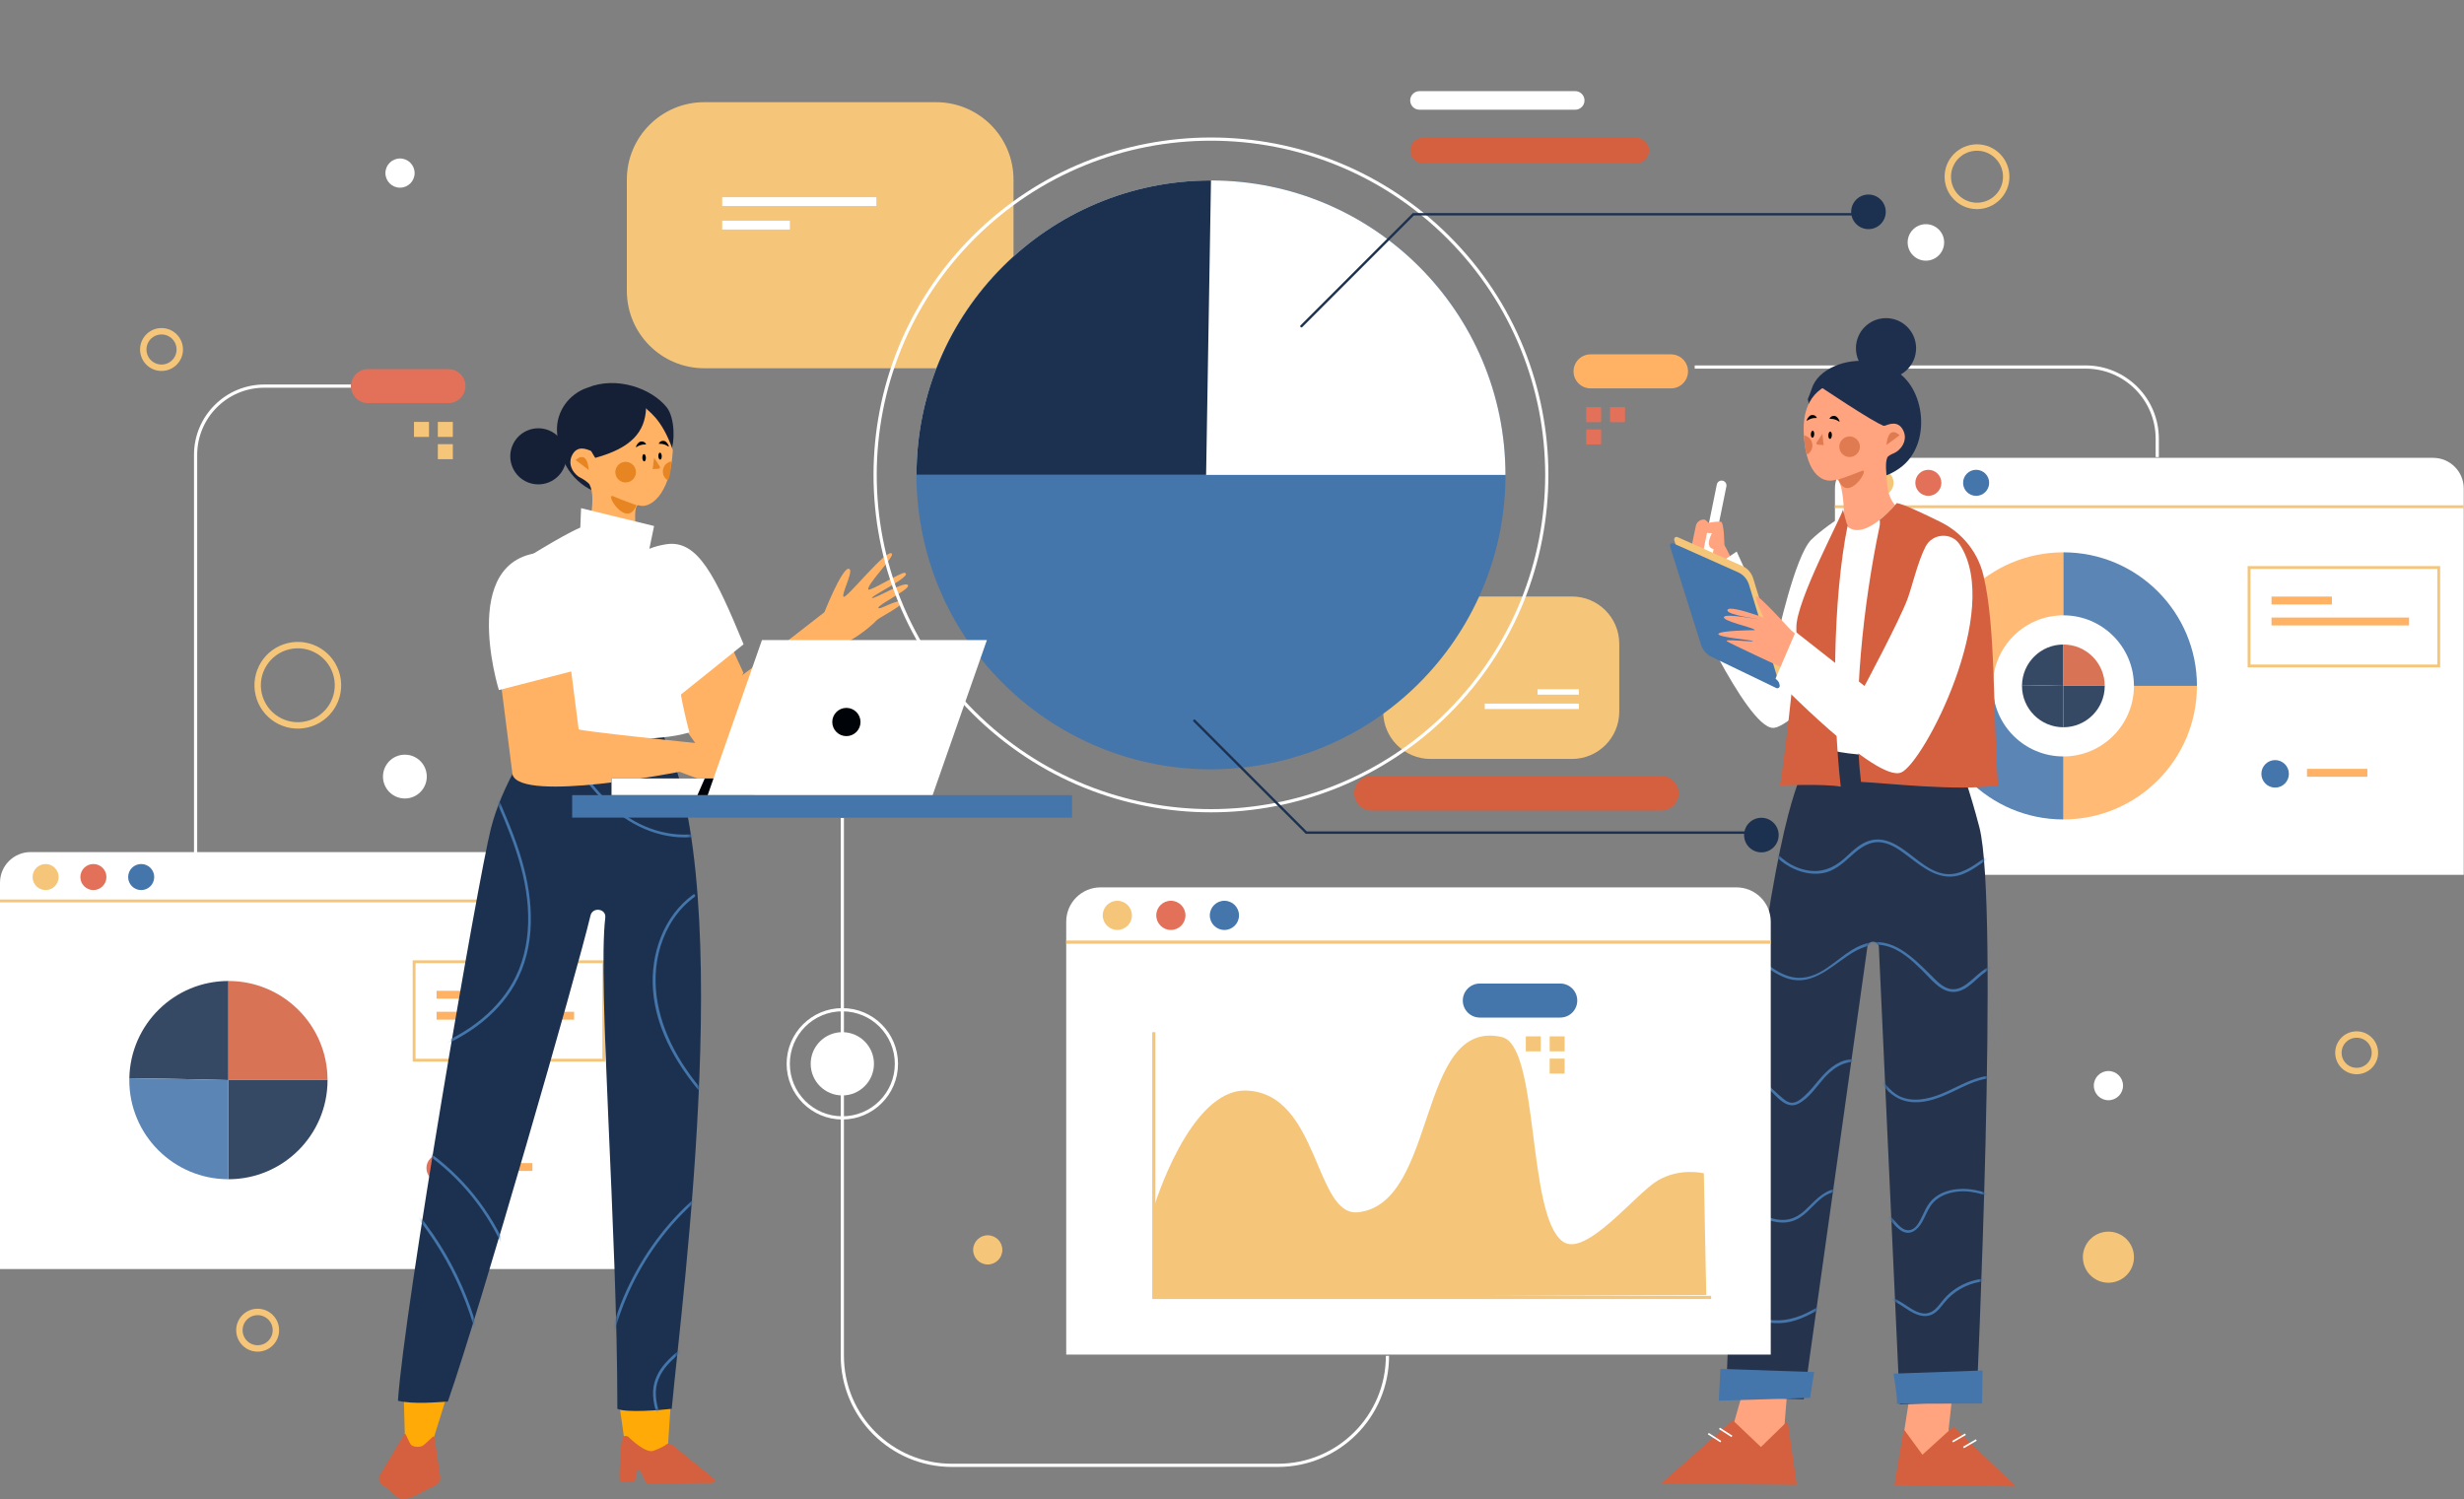 <svg width="769" height="468" viewBox="0 0 769 468" fill="none" xmlns="http://www.w3.org/2000/svg">
<rect x="0" y="0" width="769" height="468" fill="#808080" stroke="none"/>
<path d="M292.136 114.935H219.807C206.457 114.935 195.634 104.113 195.634 90.763V56.063C195.634 42.713 206.457 31.891 219.807 31.891H292.136C305.486 31.891 316.309 42.713 316.309 56.063V90.763C316.309 104.114 305.486 114.935 292.136 114.935Z" fill="#F5C679"/>
<path d="M246.516 68.887H225.401V71.641H246.516V68.887Z" fill="white"/>
<path d="M273.504 61.545H225.401V64.299H273.504V61.545Z" fill="white"/>
<path d="M490.604 236.876H446.446C438.295 236.876 431.688 230.268 431.688 222.118V200.933C431.688 192.782 438.295 186.175 446.446 186.175H490.604C498.755 186.175 505.362 192.782 505.362 200.933V222.118C505.361 230.268 498.755 236.876 490.604 236.876Z" fill="#F5C679"/>
<path d="M479.859 216.81H492.751V215.129H479.859V216.81Z" fill="white"/>
<path d="M463.385 221.293H492.753V219.612H463.385V221.293Z" fill="white"/>
<path d="M521.506 121.22H496.405C493.472 121.22 491.095 118.842 491.095 115.91C491.095 112.977 493.472 110.601 496.405 110.601H521.506C524.439 110.601 526.816 112.978 526.816 115.91C526.816 118.842 524.439 121.22 521.506 121.22Z" fill="#FFB264"/>
<path d="M502.479 131.766H507.159V127.086H502.479V131.766Z" fill="#E37059"/>
<path d="M495.031 131.766H499.711V127.086H495.031V131.766Z" fill="#E37059"/>
<path d="M495.031 138.713H499.711V134.033H495.031V138.713Z" fill="#E37059"/>
<path d="M673.266 142.655V136.929C673.266 124.571 663.247 114.553 650.89 114.553H528.908" stroke="white" stroke-miterlimit="10"/>
<path d="M768.916 273.047H572.679V152.457C572.679 147.179 576.958 142.9 582.235 142.9H759.359C764.638 142.9 768.916 147.178 768.916 152.457V273.047Z" fill="white"/>
<path d="M572.679 158.152H768.916" stroke="#F5C679" stroke-width="0.892" stroke-miterlimit="10"/>
<path d="M586.914 154.762C589.16 154.762 590.98 152.942 590.98 150.696C590.98 148.45 589.16 146.629 586.914 146.629C584.668 146.629 582.847 148.45 582.847 150.696C582.847 152.942 584.668 154.762 586.914 154.762Z" fill="#F5C679"/>
<path d="M601.826 154.762C604.072 154.762 605.893 152.942 605.893 150.696C605.893 148.45 604.072 146.629 601.826 146.629C599.58 146.629 597.759 148.45 597.759 150.696C597.759 152.942 599.58 154.762 601.826 154.762Z" fill="#E37059"/>
<path d="M616.738 154.762C618.984 154.762 620.805 152.942 620.805 150.696C620.805 148.45 618.984 146.629 616.738 146.629C614.493 146.629 612.672 148.45 612.672 150.696C612.672 152.942 614.493 154.762 616.738 154.762Z" fill="#4475AB"/>
<g opacity="0.88">
<path d="M621.953 213.646C622.183 201.682 631.947 192.053 643.965 192.053V172.388C620.941 172.388 602.278 191.052 602.278 214.075C602.278 213.543 611.936 213.522 621.953 213.646Z" fill="#FFB264"/>
<path d="M665.989 214.075C665.989 226.237 656.129 236.097 643.966 236.097V255.763C666.99 255.763 685.654 237.099 685.654 214.075H665.989Z" fill="#FFB264"/>
<path d="M621.943 214.075C621.943 213.931 621.951 213.788 621.954 213.646C611.936 213.524 602.279 213.543 602.279 214.075C602.279 237.099 620.944 255.763 643.966 255.763V236.097C631.803 236.098 621.943 226.239 621.943 214.075Z" fill="#4475AB"/>
<path d="M665.989 214.075H685.654C685.654 191.051 666.989 172.388 643.966 172.388V192.053C656.129 192.053 665.989 201.913 665.989 214.075Z" fill="#4475AB"/>
<path d="M643.965 201.164C636.919 201.164 631.194 206.81 631.06 213.824C637.39 213.902 643.965 214.077 643.965 214.077V201.164Z" fill="#1B314F"/>
<path d="M643.965 226.988C651.097 226.988 656.878 221.207 656.878 214.075H643.965V226.988Z" fill="#1B314F"/>
<path d="M631.06 213.824C631.059 213.909 631.053 213.992 631.053 214.077C631.053 221.207 636.834 226.989 643.966 226.989V214.077C643.966 214.077 637.39 213.902 631.06 213.824Z" fill="#1B314F"/>
<path d="M643.965 201.164V214.077H656.878C656.878 206.945 651.097 201.164 643.965 201.164Z" fill="#D4603F"/>
</g>
<path d="M727.771 186.197H708.925V188.655H727.771V186.197Z" fill="#FFB264"/>
<path d="M751.855 192.75H708.925V195.208H751.855V192.75Z" fill="#FFB264"/>
<path d="M761.12 177.132H701.921V207.861H761.12V177.132Z" stroke="#F5C679" stroke-width="0.892" stroke-miterlimit="10"/>
<path d="M738.842 239.975H719.997V242.432H738.842V239.975Z" fill="#FFB264"/>
<path d="M714.349 241.528C714.349 239.157 712.427 237.235 710.056 237.235C707.685 237.235 705.763 239.157 705.763 241.528C705.763 243.899 707.685 245.821 710.056 245.821C712.427 245.821 714.349 243.899 714.349 241.528Z" fill="#4475AB"/>
<path d="M196.237 396.091H0V275.5C0 270.222 4.278 265.943 9.556 265.943H186.681C191.959 265.943 196.237 270.221 196.237 275.5V396.091Z" fill="white"/>
<path d="M0 281.196H196.237" stroke="#F5C679" stroke-width="0.892" stroke-miterlimit="10"/>
<path d="M18.302 273.739C18.302 271.492 16.481 269.672 14.235 269.672C11.989 269.672 10.168 271.493 10.168 273.739C10.168 275.985 11.989 277.805 14.235 277.805C16.481 277.806 18.302 275.985 18.302 273.739Z" fill="#F5C679"/>
<path d="M33.215 273.739C33.215 271.492 31.395 269.672 29.148 269.672C26.902 269.672 25.081 271.493 25.081 273.739C25.081 275.985 26.903 277.805 29.148 277.805C31.393 277.806 33.215 275.985 33.215 273.739Z" fill="#E37059"/>
<path d="M48.127 273.739C48.127 271.492 46.307 269.672 44.061 269.672C41.815 269.672 39.994 271.493 39.994 273.739C39.994 275.985 41.815 277.805 44.061 277.805C46.307 277.805 48.127 275.985 48.127 273.739Z" fill="#4475AB"/>
<g opacity="0.88">
<path d="M71.287 306.181C54.404 306.181 40.689 319.708 40.366 336.514C55.533 336.7 71.287 337.118 71.287 337.118V306.181Z" fill="#1B314F"/>
<path d="M71.288 368.055C88.374 368.055 102.225 354.204 102.225 337.117H71.288V368.055Z" fill="#1B314F"/>
<path d="M40.366 336.514C40.362 336.716 40.351 336.916 40.351 337.118C40.351 354.204 54.202 368.056 71.288 368.056V337.118C71.288 337.118 55.533 336.699 40.366 336.514Z" fill="#4475AB"/>
<path d="M71.288 306.181V337.117H102.225C102.225 320.032 88.374 306.181 71.288 306.181Z" fill="#D4603F"/>
</g>
<path d="M155.092 309.239H136.247V311.697H155.092V309.239Z" fill="#FFB264"/>
<path d="M179.177 315.791H136.247V318.249H179.177V315.791Z" fill="#FFB264"/>
<path d="M188.441 300.174H129.242V330.903H188.441V300.174Z" stroke="#F5C679" stroke-width="0.892" stroke-miterlimit="10"/>
<path d="M166.164 363.016H147.318V365.474H166.164V363.016Z" fill="#FFB264"/>
<path d="M141.67 364.57C141.67 362.199 139.749 360.277 137.378 360.277C135.007 360.277 133.085 362.199 133.085 364.57C133.085 366.941 135.007 368.863 137.378 368.863C139.749 368.863 141.67 366.941 141.67 364.57Z" fill="#E37059"/>
<path d="M109.545 120.51H82.504C70.652 120.51 61.043 130.119 61.043 141.971V267.443" stroke="white" stroke-miterlimit="10"/>
<path d="M114.854 125.82H139.955C142.888 125.82 145.266 123.442 145.266 120.509C145.266 117.577 142.888 115.199 139.955 115.199H114.854C111.922 115.199 109.544 117.577 109.544 120.509C109.544 123.442 111.922 125.82 114.854 125.82Z" fill="#E37059"/>
<path d="M133.883 131.685H129.203V136.364H133.883V131.685Z" fill="#F5C679"/>
<path d="M141.329 131.685H136.649V136.364H141.329V131.685Z" fill="#F5C679"/>
<path d="M141.329 138.63H136.649V143.31H141.329V138.63Z" fill="#F5C679"/>
<path d="M262.998 201.012C262.998 201.012 225.339 240.603 218.649 234.189L230.871 211.128C230.922 211.74 257.289 191.078 257.289 191.078C257.289 191.078 262.698 177.505 264.8 177.518C266.862 177.531 262.523 185.256 263.259 186.249C263.994 187.244 276.885 170.832 278.357 172.822C279.148 173.891 270.293 182.584 271.027 183.99C271.408 184.721 281.327 178.484 282.36 178.785C285.241 179.629 271.342 186.218 272.164 186.636C272.986 187.054 283.254 180.688 283.406 182.834C283.499 184.161 273.965 188.793 274.124 189.702C274.282 190.609 279.583 187.098 281.311 187.769C283.039 188.441 274.185 192.836 273.603 193.575C273.022 194.314 267.96 198.981 262.998 201.012Z" fill="#FFB264"/>
<path d="M208.693 172.149C208.693 172.149 217.862 175.218 220.052 182.172C222.242 189.125 232.028 209.997 232.028 209.997L218.835 234.396C218.835 234.396 180.791 185.818 208.693 172.149Z" fill="#FFB264"/>
<path d="M207.932 169.871C217.806 168.352 223.264 179.851 232.07 201.08L209.534 219.163C209.534 219.163 177.225 174.595 207.932 169.871Z" fill="white"/>
<path d="M208.052 127.103C203.342 121.214 192.422 117.313 183.437 120.974C183.437 120.974 183.385 120.991 183.286 121.024C177.555 122.97 173.607 128.423 173.832 134.472C173.979 138.43 174.966 142.341 176.651 145.362C180.679 152.578 188.32 155.635 196.286 155.174C197.967 155.077 199.256 155.603 200.165 156.471L209.423 140.598C210.539 138.387 210.797 130.533 208.052 127.103Z" fill="#151F36"/>
<path d="M171.374 150.507C175.837 148.648 177.948 143.523 176.089 139.06C174.23 134.597 169.105 132.486 164.642 134.345C160.179 136.204 158.068 141.329 159.927 145.792C161.786 150.255 166.911 152.366 171.374 150.507Z" fill="#151F36"/>
<path d="M185.864 142.885C185.763 143.197 184.638 140.782 184.33 140.67C183.043 140.204 180.167 138.867 178.542 142.088C176.9 145.345 179.463 148.423 181.379 149.227C181.932 149.459 183.715 150.684 183.99 151.217C186.397 155.901 183.222 165.853 182.883 169.659C182.134 178.064 175.315 168.845 175.315 168.845C175.315 168.845 198.059 186.733 201.418 176.737C198.672 171.934 196.963 156.812 199.373 157.714C202.536 158.897 209.183 154.914 209.993 140.521C206.304 129.825 201.694 128.165 201.646 127.33C201.325 134.806 197.084 139.785 185.864 142.885Z" fill="#FFB264"/>
<path d="M179.659 143.59C179.659 143.59 183.211 140.04 183.736 146.684L179.659 143.59Z" fill="#E68522"/>
<path d="M196.267 144.317C197.952 144.877 198.864 146.696 198.306 148.38C197.746 150.065 195.927 150.977 194.243 150.419C192.558 149.859 191.646 148.04 192.204 146.356C192.764 144.67 194.583 143.757 196.267 144.317Z" fill="#E68522"/>
<path d="M208.476 149.953C207.181 149.207 206.543 147.63 207.033 146.156C207.41 145.019 208.361 144.234 209.456 144.016C209.456 144.016 209.553 147.825 208.476 149.953Z" fill="#E68522"/>
<path d="M204.151 142.87L203.705 146.425L205.561 146.289C205.904 146.264 206.095 145.882 205.909 145.594L204.151 142.87Z" fill="#E68522"/>
<path d="M198.671 139.52C198.071 139.937 199 138.067 199.817 137.854C200.636 137.639 201.448 138.039 201.633 138.746C201.633 138.746 200.112 138.52 198.671 139.52Z" fill="black"/>
<path d="M208.549 139.335C209.145 139.757 208.235 137.879 207.419 137.657C206.602 137.434 205.786 137.826 205.594 138.531C205.594 138.531 207.118 138.32 208.549 139.335Z" fill="black"/>
<path d="M200.467 142.893C200.493 143.524 200.761 144.025 201.067 144.013C201.373 144 201.601 143.478 201.576 142.848C201.549 142.217 201.281 141.715 200.975 141.728C200.669 141.739 200.442 142.261 200.467 142.893Z" fill="black"/>
<path d="M205.468 142.384C205.492 142.987 205.749 143.466 206.042 143.454C206.334 143.442 206.551 142.944 206.527 142.341C206.503 141.738 206.246 141.259 205.954 141.271C205.66 141.283 205.443 141.782 205.468 142.384Z" fill="black"/>
<path d="M198.652 157.677C198.652 157.677 194.197 156.1 191.361 154.876C188.524 153.652 195.546 165.331 198.652 157.677Z" fill="#E68522"/>
<path d="M192.814 434.883L195.036 450.658C195.036 450.658 198.599 461.12 201.907 457.071C205.215 453.021 208.491 450.88 208.491 450.88L209.577 434.479L192.814 434.883Z" fill="#FFAA06"/>
<path d="M140.086 433.671L135.177 449.408C135.177 449.408 131.44 452.684 130.092 452.599C127.639 452.445 126.352 448.213 126.352 448.213L125.947 433.672H140.086V433.671Z" fill="#FFAA06"/>
<path d="M209.581 450.797L222.793 461.506C223.469 462.009 222.986 462.854 222.02 462.862L202.517 463.021C202.048 463.024 201.626 462.811 201.47 462.49L199.999 459.474C199.574 458.602 198.727 458.531 198.806 459.454L198.085 462.365C198.124 462.824 193.461 462.699 193.42 462.282C193.164 459.693 193.703 451.226 194.168 448.869C194.234 448.531 194.581 448.26 195.042 448.194H195.044C195.457 448.135 195.881 448.249 196.134 448.495C197.45 449.768 201.661 453.6 203.903 452.825C205.407 452.305 207.355 451.373 207.962 450.838C208.372 450.475 209.13 450.462 209.581 450.797Z" fill="#D4603F"/>
<path d="M126.171 447.666L118.668 460.232C117.867 461.454 118.313 462.912 119.761 463.775C122.107 465.171 124.024 467.957 125.5 467.998C128.167 468.072 132.313 465.263 134.729 464.21C136.351 463.503 137.621 462.467 137.421 461.11L135.556 448.505C135.533 448.35 135.258 448.291 135.122 448.415L132.25 451.018C131.309 451.872 128.754 451.757 128.12 450.736C127.668 450.008 126.606 447.656 126.606 447.656C126.509 447.531 126.256 447.537 126.171 447.666Z" fill="#D4603F"/>
<path d="M170.713 222.771C164.656 233.48 156.704 244.92 153.223 258.534C149.186 274.323 126.101 408.475 124.197 437.193C129.173 438.393 136.632 437.618 139.775 437.444C149.778 408.782 180.004 303.805 184.292 285.748C184.951 282.972 189.241 283.581 188.906 286.415C186.471 307.035 192.676 383.154 192.676 439.707C195.285 441.035 206.625 440.085 209.639 439.707C212.917 404.341 231.056 268.897 204.797 225.498C192.79 223.843 182.888 222.409 170.713 222.771Z" fill="#1B314F"/>
<mask id="mask0_4508_32054" style="mask-type:luminance" maskUnits="userSpaceOnUse" x="124" y="222" width="95" height="219">
<path d="M170.713 222.771C164.656 233.48 156.704 244.92 153.223 258.534C149.186 274.323 126.101 408.475 124.197 437.193C129.173 438.393 136.632 437.618 139.775 437.444C149.778 408.782 180.004 303.805 184.292 285.748C184.951 282.972 189.241 283.581 188.906 286.415C186.471 307.035 192.676 383.154 192.676 439.707C195.285 441.035 206.625 440.085 209.639 439.707C212.917 404.341 231.056 268.897 204.797 225.498C192.79 223.843 182.888 222.409 170.713 222.771Z" fill="white"/>
</mask>
<g mask="url(#mask0_4508_32054)">
<path d="M171.803 220.386C171.867 225.888 174.593 230.795 177.356 235.392C179.993 239.777 182.926 244.008 186.362 247.81C193.014 255.168 201.766 260.683 211.862 261.315C217.338 261.657 222.841 260.45 227.458 257.433C227.918 257.133 227.489 256.391 227.026 256.693C218.822 262.053 208.073 261.358 199.549 257.098C190.863 252.757 184.398 245.003 179.307 236.928C176.162 231.939 172.73 226.466 172.659 220.386C172.652 219.834 171.796 219.833 171.803 220.386Z" fill="#4475AB"/>
<path d="M153.405 246.584C158.902 259.006 164.57 271.879 164.84 285.694C164.968 292.242 163.867 298.884 160.982 304.803C158.518 309.856 154.862 314.237 150.563 317.834C145.569 322.014 139.742 325.125 133.624 327.31C133.109 327.493 133.331 328.321 133.851 328.135C144.635 324.286 154.834 317.431 160.615 307.321C167.338 295.563 166.577 281.284 162.925 268.674C160.68 260.921 157.403 253.521 154.142 246.153C153.921 245.649 153.183 246.084 153.405 246.584Z" fill="#4475AB"/>
<path d="M216.379 279.183C207.081 285.894 202.984 297.761 203.796 308.936C204.748 322.024 212.077 333.792 220.648 343.331C225.67 348.92 231.363 354.054 238.258 357.203C238.756 357.43 239.191 356.693 238.691 356.463C232.814 353.778 227.817 349.643 223.37 345.007C218.924 340.37 214.875 335.297 211.624 329.747C205.54 319.361 202.55 307.072 206.158 295.307C208.027 289.21 211.608 283.678 216.812 279.922C217.254 279.603 216.827 278.86 216.379 279.183Z" fill="#4475AB"/>
<path d="M132.42 359.639C143.675 367.43 152.538 378.428 157.747 391.089C157.954 391.592 158.783 391.371 158.573 390.862C153.272 377.978 144.308 366.831 132.852 358.899C132.398 358.585 131.97 359.327 132.42 359.639Z" fill="#4475AB"/>
<path d="M124.24 373.186C137.604 387.036 146.676 404.808 150.206 423.722C151.216 429.136 151.75 434.625 151.828 440.132C151.836 440.683 152.693 440.685 152.685 440.132C152.406 420.673 146.246 401.416 135.262 385.355C132.154 380.812 128.668 376.542 124.847 372.582C124.463 372.183 123.858 372.79 124.24 373.186Z" fill="#4475AB"/>
<path d="M226.214 366.878C205.687 380.109 191.847 402.681 188.554 426.806C187.629 433.583 187.551 440.45 188.36 447.244C188.425 447.784 189.282 447.791 189.217 447.244C186.353 423.213 194.839 398.393 211.188 380.644C215.77 375.668 220.96 371.283 226.647 367.617C227.108 367.32 226.68 366.578 226.214 366.878Z" fill="#4475AB"/>
<path d="M207.327 445.153C205.94 441.747 204.563 438.143 204.682 434.406C204.799 430.711 206.685 427.599 209.223 425.029C214.11 420.079 220.459 416.263 226.648 413.18C227.141 412.935 226.708 412.196 226.216 412.44C222.648 414.217 219.207 416.238 215.935 418.518C213.008 420.559 210.042 422.745 207.673 425.433C205.5 427.897 204.003 430.827 203.834 434.149C203.634 438.047 205.057 441.831 206.502 445.38C206.705 445.885 207.534 445.665 207.327 445.153Z" fill="#4475AB"/>
</g>
<path d="M199.325 168.733C200.504 169.676 211.625 195.917 211.209 204.231C210.79 212.607 215.149 228.582 215.149 228.582C215.149 228.582 201.585 233.674 165.735 228.029C156.883 208.942 151.825 186.453 163.628 174.558C163.628 174.558 179.846 164.353 182.885 164.129C182.885 164.129 193.629 179.683 198.06 179.621C200.073 179.592 199.554 171.707 199.325 168.733Z" fill="white"/>
<path d="M181.097 164.934L181.35 158.605L204.135 164.175L202.616 171.517C202.616 171.517 210.212 188.986 200.591 186.201C190.97 183.416 181.097 164.934 181.097 164.934Z" fill="white"/>
<path d="M166.916 184.795C169.128 196.16 173.726 206.968 176.895 218.086C178.017 222.022 179.09 225.968 180.142 229.922C175.999 229.504 171.231 228.893 165.732 228.027C158.725 212.919 158.312 191.576 164.296 177.434C165.169 179.888 166.042 182.341 166.916 184.795Z" fill="#39194B"/>
<path d="M212.109 240.886C212.109 240.886 162.679 250.646 159.959 241.786L156.46 214.196L178.061 207.897L180.59 227.595C180.337 228.154 218.322 232.037 218.322 232.037C218.322 232.037 226.014 231.972 230.339 234.05C230.567 234.16 239.073 240.506 241.732 244.304L225.543 245.465C223.84 245.429 212.109 240.886 212.109 240.886Z" fill="#FFB264"/>
<path d="M172.815 172.394C172.815 172.394 180.584 178.038 179.112 185.179C177.64 192.319 178.565 209.493 178.565 209.493L155.699 215.381C155.699 215.381 141.79 170.751 172.815 172.394Z" fill="white"/>
<path d="M392.983 238.866C443.054 230.558 476.909 183.231 468.6 133.161C460.291 83.09 412.965 49.235 362.894 57.544C312.823 65.852 278.969 113.178 287.277 163.249C295.586 213.32 342.912 247.175 392.983 238.866Z" fill="#4475AB"/>
<path d="M469.841 148.226C469.841 97.47 428.695 56.324 377.939 56.324C327.183 56.324 286.037 97.47 286.037 148.226" fill="white"/>
<path d="M376.42 148.226H286.037C286.037 97.47 327.183 56.324 377.939 56.324L376.42 148.226Z" fill="#1B314F"/>
<path d="M452.048 222.341C492.98 181.409 492.98 115.046 452.048 74.114C411.116 33.182 344.753 33.182 303.821 74.114C262.889 115.046 262.889 181.409 303.821 222.341C344.753 263.273 411.116 263.273 452.048 222.341Z" stroke="white" stroke-miterlimit="10"/>
<path d="M406.167 101.814L441.106 66.876H583.136" stroke="#1B314F" stroke-width="0.75" stroke-miterlimit="10" stroke-linecap="round"/>
<path d="M583.136 71.514C586.117 71.514 588.533 69.097 588.533 66.117C588.533 63.136 586.117 60.72 583.136 60.72C580.155 60.72 577.739 63.136 577.739 66.117C577.739 69.097 580.155 71.514 583.136 71.514Z" fill="#1B314F"/>
<path d="M372.749 224.938L407.687 259.875H549.717" stroke="#1B314F" stroke-width="0.75" stroke-miterlimit="10" stroke-linecap="round"/>
<path d="M549.717 266.032C552.698 266.032 555.114 263.616 555.114 260.635C555.114 257.655 552.698 255.238 549.717 255.238C546.736 255.238 544.32 257.655 544.32 260.635C544.32 263.616 546.736 266.032 549.717 266.032Z" fill="#1B314F"/>
<path d="M518.496 252.987H428.042C425.062 252.987 422.644 250.57 422.644 247.589C422.644 244.608 425.06 242.19 428.042 242.19H518.496C521.477 242.19 523.894 244.607 523.894 247.589C523.894 250.57 521.477 252.987 518.496 252.987Z" fill="#D4603F"/>
<path d="M510.687 50.954H444.087C441.892 50.954 440.113 49.175 440.113 46.98C440.113 44.785 441.892 43.006 444.087 43.006H510.687C512.882 43.006 514.661 44.785 514.661 46.98C514.661 49.175 512.882 50.954 510.687 50.954Z" fill="#D4603F"/>
<path d="M491.614 34.245H443.012C441.41 34.245 440.112 32.946 440.112 31.344C440.112 29.742 441.41 28.443 443.012 28.443H491.614C493.216 28.443 494.514 29.742 494.514 31.344C494.514 32.946 493.216 34.245 491.614 34.245Z" fill="white"/>
<path d="M557.907 432.789L556.122 454.744L524.532 461.456L540.824 445.233L544.758 431.473L557.907 432.789Z" fill="#FFA47E"/>
<path d="M540.813 443.307L518.461 463.001L560.755 463.44L557.907 443.526L549.579 451.634L540.813 443.307Z" fill="#D4603F"/>
<path d="M536.627 445.819L540.523 448.319" stroke="white" stroke-width="0.527" stroke-miterlimit="10"/>
<path d="M533.15 447.458L537.046 449.956" stroke="white" stroke-width="0.527" stroke-miterlimit="10"/>
<path d="M595.8 437.002L592.881 455.637L625.677 462.943L608.126 446.39L609.237 436.261L595.8 437.002Z" fill="#FFA47E"/>
<path d="M609.623 445.279L629.147 463.936L591.235 463.497L594.148 446.078L599.98 454.045L609.623 445.279Z" fill="#D4603F"/>
<path d="M613.407 447.65L609.397 449.964" stroke="white" stroke-width="0.527" stroke-miterlimit="10"/>
<path d="M616.803 449.449L612.794 451.762" stroke="white" stroke-width="0.527" stroke-miterlimit="10"/>
<path d="M606.34 226.44L568.782 230.067C568.782 230.067 563.444 233.982 558.106 254.266C551.603 278.982 541.859 343.297 538.656 436.002L562.946 436.732L582.841 295.242C583.436 293.18 586.488 293.68 586.395 295.823L592.92 438.32L616.855 437.39C616.855 437.39 624.055 282.371 617.744 258.173C611.794 235.365 606.34 226.44 606.34 226.44Z" fill="#25334C"/>
<mask id="mask1_4508_32054" style="mask-type:luminance" maskUnits="userSpaceOnUse" x="538" y="226" width="83" height="213">
<path d="M606.34 226.44L568.782 230.067C568.782 230.067 563.444 233.982 558.107 254.266C551.603 278.982 541.86 343.297 538.656 436.002L562.947 436.732L582.841 295.242C583.436 293.18 586.489 293.68 586.395 295.823L592.92 438.32L616.856 437.39C616.856 437.39 624.056 282.371 617.744 258.173C611.794 235.365 606.34 226.44 606.34 226.44Z" fill="white"/>
</mask>
<g mask="url(#mask1_4508_32054)">
<path d="M544.949 251.346C547.974 258.567 551.378 266.595 558.601 270.545C561.664 272.219 565.248 273.111 568.73 272.544C572.375 271.95 575.026 269.596 577.666 267.199C580.392 264.723 583.435 262.34 587.35 262.944C590.383 263.412 593.003 265.356 595.385 267.165C600.462 271.02 605.798 275.419 612.531 272.84C616.723 271.234 619.897 267.952 623.839 265.916C627.574 263.987 632.909 262.823 636.051 266.399C636.409 266.805 636.999 266.21 636.644 265.806C631.698 260.179 623.612 264.807 618.874 268.149C615.498 270.532 611.743 273.182 607.395 272.797C604.214 272.515 601.42 270.669 598.921 268.817C594.506 265.548 589.42 260.56 583.404 262.401C580.201 263.38 577.867 265.957 575.421 268.097C572.172 270.938 568.509 272.424 564.156 271.661C553.961 269.874 549.333 259.659 545.757 251.126C545.553 250.632 544.741 250.848 544.949 251.346Z" fill="#4475AB"/>
</g>
<mask id="mask2_4508_32054" style="mask-type:luminance" maskUnits="userSpaceOnUse" x="538" y="226" width="83" height="213">
<path d="M606.34 226.44L568.782 230.067C568.782 230.067 563.444 233.982 558.107 254.266C551.603 278.982 541.86 343.297 538.656 436.002L562.947 436.732L582.841 295.242C583.436 293.18 586.489 293.68 586.395 295.823L592.92 438.32L616.856 437.39C616.856 437.39 624.056 282.371 617.744 258.173C611.794 235.365 606.34 226.44 606.34 226.44Z" fill="white"/>
</mask>
<g mask="url(#mask2_4508_32054)">
<path d="M537.537 284.613C542.396 292.388 547.896 301.279 556.73 304.988C564.7 308.332 570.664 302.354 576.816 298.209C580.309 295.854 584.232 294.166 588.505 295.202C592.998 296.29 596.587 299.638 599.809 302.77C602.491 305.376 605.66 309.752 609.831 309.596C614.051 309.438 616.735 305.237 619.993 303.143C630.801 296.203 643.433 303.927 652.555 309.979C653.006 310.278 653.427 309.552 652.979 309.255C645.013 303.97 636.097 298.319 626.083 299.976C623.93 300.333 621.823 301.057 619.949 302.184C618.147 303.268 616.665 304.759 615.073 306.112C613.311 307.61 611.166 309.135 608.719 308.678C606.196 308.208 604.305 306.02 602.562 304.301C597.143 298.961 590.492 292.036 582.094 294.59C574.971 296.755 570.176 304.493 562.531 305.166C556.885 305.662 551.619 301.403 547.954 297.565C544.138 293.568 541.179 288.855 538.262 284.188C537.975 283.733 537.249 284.153 537.537 284.613Z" fill="#4475AB"/>
</g>
<mask id="mask3_4508_32054" style="mask-type:luminance" maskUnits="userSpaceOnUse" x="538" y="226" width="83" height="213">
<path d="M606.34 226.44L568.782 230.067C568.782 230.067 563.444 233.982 558.107 254.266C551.603 278.982 541.86 343.297 538.656 436.002L562.947 436.732L582.841 295.242C583.436 293.18 586.489 293.68 586.395 295.823L592.92 438.32L616.856 437.39C616.856 437.39 624.056 282.371 617.744 258.173C611.794 235.365 606.34 226.44 606.34 226.44Z" fill="white"/>
</mask>
<g mask="url(#mask3_4508_32054)">
<path d="M536.266 319.338C540.643 326.935 546.017 333.941 552.264 340.095C554.563 342.36 557.612 346.345 561.222 344.507C564.874 342.646 567.137 338.737 569.877 335.848C572.841 332.721 577.402 330.014 581.624 332.423C584.551 334.094 586.286 337.282 588.48 339.726C590.848 342.364 593.802 343.927 597.39 344.028C601.502 344.144 605.405 342.626 609.065 340.906C613.413 338.863 618.072 336.201 623.042 336.484C627.221 336.722 631.946 339.239 632.479 343.778C632.54 344.308 633.38 344.314 633.317 343.778C632.484 336.681 624.06 334.702 618.199 336.218C613.854 337.343 610.002 339.738 605.871 341.414C601.787 343.071 596.77 344.155 592.642 342.05C586.9 339.122 584.771 329.704 577.092 330.703C573.168 331.214 570.153 334.148 567.714 337.025C566.342 338.645 565.031 340.329 563.478 341.782C562.569 342.633 561.491 343.609 560.289 344.013C558.781 344.519 557.55 343.791 556.417 342.835C548.595 336.229 542.079 327.754 536.988 318.918C536.72 318.446 535.995 318.869 536.266 319.338Z" fill="#4475AB"/>
</g>
<mask id="mask4_4508_32054" style="mask-type:luminance" maskUnits="userSpaceOnUse" x="538" y="226" width="83" height="213">
<path d="M606.34 226.44L568.782 230.067C568.782 230.067 563.444 233.982 558.107 254.266C551.603 278.982 541.86 343.297 538.656 436.002L562.947 436.732L582.841 295.242C583.436 293.18 586.489 293.68 586.395 295.823L592.92 438.32L616.856 437.39C616.856 437.39 624.056 282.371 617.744 258.173C611.794 235.365 606.34 226.44 606.34 226.44Z" fill="white"/>
</mask>
<g mask="url(#mask4_4508_32054)">
<path d="M532.792 356.222C538.236 363.539 540.21 373.538 548.144 378.842C551.298 380.952 555.298 382.258 559.068 381.219C563.099 380.109 565.336 376.504 568.425 374.007C572.593 370.638 578.15 371.343 582.485 374.035C584.657 375.383 586.537 377.144 588.296 378.986C589.85 380.614 591.249 382.653 593.103 383.952C596.035 386.004 598.538 383.872 599.979 381.261C600.868 379.651 601.505 377.881 602.543 376.355C603.724 374.62 605.472 373.416 607.434 372.719C617.721 369.064 627.01 377.776 636.968 378.627C637.506 378.672 637.503 377.834 636.968 377.788C627.918 377.015 620.318 370.297 611 371.128C607.709 371.422 604.396 372.638 602.289 375.292C601.234 376.621 600.583 378.217 599.834 379.724C599.09 381.222 598.167 383.252 596.447 383.824C594.004 384.636 592.117 381.917 590.713 380.366C589.135 378.623 587.528 376.892 585.725 375.376C582.528 372.688 578.565 370.662 574.284 370.869C570.013 371.076 567.326 373.793 564.48 376.645C562.861 378.269 561.106 379.789 558.848 380.412C556.786 380.98 554.61 380.777 552.594 380.118C541.759 376.577 539.596 363.968 533.52 355.799C533.198 355.37 532.469 355.788 532.792 356.222Z" fill="#4475AB"/>
</g>
<mask id="mask5_4508_32054" style="mask-type:luminance" maskUnits="userSpaceOnUse" x="538" y="226" width="83" height="213">
<path d="M606.34 226.44L568.782 230.067C568.782 230.067 563.444 233.982 558.107 254.266C551.603 278.982 541.86 343.297 538.656 436.002L562.947 436.732L582.841 295.242C583.436 293.18 586.489 293.68 586.395 295.823L592.92 438.32L616.856 437.39C616.856 437.39 624.056 282.371 617.744 258.173C611.794 235.365 606.34 226.44 606.34 226.44Z" fill="white"/>
</mask>
<g mask="url(#mask5_4508_32054)">
<path d="M527.419 389.562C531.063 398.047 536.317 406.521 544.932 410.647C548.709 412.456 552.954 413.37 557.134 412.835C561.784 412.239 565.786 409.732 569.825 407.545C574.256 405.146 578.827 403.541 583.937 404.051C586.59 404.314 589.204 405.09 591.557 406.346C593.628 407.452 595.439 409.006 597.582 409.984C599.277 410.759 601.153 411.107 602.912 410.314C604.639 409.537 605.729 407.919 606.889 406.499C609.706 403.048 613.723 400.778 618.116 400.054C623.476 399.17 628.137 401.064 632.74 403.62C636.847 405.9 641.048 408.418 645.91 408.254C646.448 408.236 646.451 407.398 645.91 407.416C637.2 407.71 630.94 399.617 622.332 399.018C618.476 398.749 614.533 399.714 611.209 401.678C609.517 402.677 607.976 403.941 606.694 405.43C605.3 407.048 604.085 409.195 601.888 409.799C599.328 410.503 596.783 408.683 594.762 407.351C592.886 406.115 591 405.004 588.866 404.272C584.798 402.878 580.285 402.72 576.143 403.89C571.718 405.138 567.917 407.833 563.821 409.822C559.342 411.997 554.627 412.752 549.754 411.519C538.849 408.763 532.329 398.881 528.145 389.141C527.93 388.644 527.207 389.071 527.419 389.562Z" fill="#4475AB"/>
</g>
<path d="M564.918 436.293L566.179 428.235L536.927 427.244L536.43 437.169L564.918 436.293Z" fill="#4475AB"/>
<path d="M591.962 438.151C592.45 437.659 590.971 428.73 590.971 428.73L618.736 427.739L618.609 438.046L591.962 438.151Z" fill="#4475AB"/>
<path d="M527.137 175.715C527.137 175.715 544.964 228.358 553.852 225.781L553.716 199.716C553.387 200.234 538.538 170.744 538.538 170.744C538.538 170.744 534.063 163.341 532.054 162.179C530.749 162 529.528 162.863 529.261 164.153L527.014 174.999" fill="#FFA47E"/>
<path d="M532.712 174.133L537.302 151.521" stroke="white" stroke-width="3.045" stroke-miterlimit="10" stroke-linecap="round"/>
<path d="M538.178 170.509C538.178 170.509 538.124 162.983 537.069 162.84C536.015 162.697 531.026 163.074 530.547 164.785C530.067 166.497 534.292 166.408 534.292 166.408C534.292 166.408 532.309 169.919 534.013 171.059C535.718 172.2 538.178 170.509 538.178 170.509Z" fill="#FFA47E"/>
<path d="M585.503 154.201C585.503 154.201 570.452 163.304 565.293 168.443C560.135 173.582 554.528 199.665 554.528 199.665L542.008 172.148L525.399 183.427C525.399 183.427 544.841 226.919 553.289 227.183C561.735 227.448 603.863 179.215 585.503 154.201Z" fill="white"/>
<path d="M564.456 126.533C564.206 134.23 566.727 142.278 573.325 146.846C579.543 151.151 588.258 150.125 593.939 145.289C603.241 137.374 600.415 119.211 590.102 115.006C588.683 114.427 584.733 114.027 584.137 112.91C576.059 111.538 567.298 115.221 565.419 121.359C565.19 122.11 564.711 123.275 564.201 124.586C564.385 125.164 564.48 125.81 564.456 126.533Z" fill="#1E2F4D"/>
<path d="M587.501 132.494C587.598 132.806 587.93 132.978 588.239 132.87C589.53 132.42 592.419 131.119 594.002 134.356C595.603 137.628 593.006 140.671 591.084 141.451C590.529 141.676 589.263 142.24 589.023 142.79C588.284 144.477 588.694 147.469 588.987 151.273C589.636 159.675 596.906 161.115 596.906 161.115C596.906 161.115 578.161 177.103 574.926 167.081C576.198 164.943 575.431 148.839 573.014 149.711C569.843 150.855 563.577 149.435 562.941 135.054C562.35 121.731 571.522 119.542 573.914 119.166C575.932 118.849 582.684 116.992 587.501 132.494Z" fill="#FFA47E"/>
<path d="M567.261 120.123C567.261 120.123 585.296 132.256 587.924 132.874C587.924 132.874 589.501 109.957 567.261 120.123Z" fill="#1E2F4D"/>
<path d="M592.869 135.841C592.869 135.841 589.365 132.254 588.76 138.882L592.869 135.841Z" fill="#E07B51"/>
<path d="M576.273 136.369C574.584 136.907 573.651 138.714 574.189 140.403C574.728 142.092 576.533 143.025 578.222 142.487C579.911 141.949 580.844 140.142 580.306 138.453C579.767 136.764 577.962 135.831 576.273 136.369Z" fill="#E07B51"/>
<path d="M564.015 141.85C565.318 141.12 565.973 139.553 565.502 138.076C565.139 136.936 564.199 136.141 563.107 135.909C563.107 135.909 562.965 139.713 564.015 141.85Z" fill="#E07B51"/>
<path d="M568.748 135.378L569.151 138.933L567.299 138.775C566.957 138.747 566.771 138.362 566.961 138.076L568.748 135.378Z" fill="#E07B51"/>
<path d="M573.932 131.549C574.526 131.972 573.62 130.095 572.806 129.872C571.991 129.648 571.175 130.037 570.981 130.741C570.981 130.741 572.504 130.533 573.932 131.549Z" fill="black"/>
<path d="M564.069 131.246C563.469 131.661 564.4 129.796 565.218 129.583C566.035 129.371 566.846 129.772 567.03 130.477C567.03 130.477 565.51 130.25 564.069 131.246Z" fill="black"/>
<path d="M571.717 135.877C571.684 136.507 571.409 137.004 571.104 136.988C570.799 136.972 570.578 136.448 570.611 135.819C570.644 135.188 570.918 134.69 571.224 134.707C571.529 134.723 571.75 135.248 571.717 135.877Z" fill="black"/>
<path d="M566.213 135.547C566.181 136.149 565.92 136.624 565.628 136.608C565.337 136.593 565.126 136.093 565.157 135.491C565.189 134.889 565.45 134.414 565.743 134.429C566.034 134.445 566.244 134.945 566.213 135.547Z" fill="black"/>
<path d="M573.732 149.682C573.732 149.682 578.201 148.161 581.048 146.972C583.896 145.783 576.742 157.363 573.732 149.682Z" fill="#E07B51"/>
<path d="M590.597 160.139C590.597 160.139 593.737 159.272 593.21 159.933C592.684 160.593 591.564 161.319 590.445 162.045L590.597 160.139Z" fill="#C20600"/>
<path d="M574.113 160.374C574.452 161.224 560.323 187.715 560.64 196.023C560.958 204.393 566.503 231.249 566.042 232.503C566.042 232.503 578.9 239.087 614.769 233.878C618.24 202.642 619.209 176.156 607.58 166.323C607.58 166.323 594.994 157.287 591.962 157.026C591.962 157.026 578.642 173.497 574.113 160.374Z" fill="white"/>
<path d="M605.677 162.944C600.439 160.348 593.74 157.178 591.962 157.026C591.962 157.026 589.651 159.879 586.629 162.265C586.741 162.942 586.735 163.675 586.57 164.462C581.65 187.76 577.901 220.333 580.806 244.041C588.212 244.354 610.742 247.019 623.57 245.156C621.937 221.757 622.909 195.659 618.993 179.487C617.245 172.272 612.328 166.241 605.677 162.944Z" fill="#D4603F"/>
<path d="M574.484 245.529C571.797 221.732 571.909 187.449 576.644 163.967C576.137 163.247 575.547 160.141 575.157 159.009C575.496 159.86 560.324 187.714 560.64 196.022C560.959 204.392 555.98 243.904 555.521 245.156C555.521 245.156 569.376 244.576 574.484 245.529Z" fill="#D4603F"/>
<path d="M562.426 202.754C562.303 201.896 562.174 201.02 561.775 200.25C561.376 199.481 560.652 198.824 559.789 198.746C558.65 198.643 557.659 199.548 557.073 200.53C556.799 200.989 556.577 201.48 556.412 201.988C556.368 202.124 556.341 202.302 556.459 202.384C556.529 202.431 556.621 202.421 556.705 202.411C558.466 202.205 560.221 203.094 561.979 202.869" fill="#35445C"/>
<path d="M556.142 203.688L562.468 203.764C562.879 203.768 563.216 203.439 563.22 203.028C563.225 202.617 562.896 202.28 562.485 202.275L556.159 202.199C555.748 202.195 555.411 202.524 555.406 202.935C555.402 203.346 555.731 203.683 556.142 203.688Z" fill="#ADBEDE"/>
<path d="M556.733 211.831L547.17 180.533C546.64 178.798 545.408 177.388 543.793 176.667L523.553 167.636C522.954 167.369 522.329 167.958 522.532 168.6L532.206 199.267C532.727 200.917 533.886 202.271 535.407 203.004L555.69 212.781C556.287 213.067 556.932 212.482 556.733 211.831Z" fill="#F5C679"/>
<path d="M555.414 213.797L545.851 182.499C545.321 180.764 544.089 179.354 542.474 178.633L522.235 169.602C521.635 169.335 521.01 169.924 521.213 170.566L530.886 201.233C531.407 202.883 532.566 204.237 534.087 204.97L554.37 214.746C554.969 215.033 555.613 214.448 555.414 213.797Z" fill="#4475AB"/>
<path d="M555.334 207.972C555.334 207.972 586.977 244.983 593.984 238.937L583.004 215.297C582.92 215.904 557.138 195.28 557.138 195.28C557.138 195.28 539.56 188.151 539.116 190.43C538.808 192.014 549.646 193.268 548.618 193.255C548.508 193.254 539.061 191.547 538.137 192.449C536.771 193.781 547.827 195.931 547.691 196.679C547.691 196.679 536.646 196.752 536.3 197.855C535.955 198.958 547.321 199.776 547.096 200.106C546.871 200.436 537.628 199.322 538.973 200.164C540.46 201.093 555.334 207.972 555.334 207.972Z" fill="#FFA47E"/>
<path d="M550.835 193.696C550.835 193.696 546.642 185.197 548.513 186.217C550.384 187.237 559.975 197.823 559.975 197.823" fill="#FFA47E"/>
<path d="M611.599 169.918C609.019 166.033 603.159 166.431 600.983 170.557C598.586 175.106 596.681 183.319 595.311 186.986C592.762 193.806 581.908 214.109 581.908 214.109L560.4 197.197L554.136 211.791C554.136 211.791 585.565 244.373 593.355 241.095C600.297 238.174 625.221 190.428 611.599 169.918Z" fill="white"/>
<path d="M588.614 118.075C593.801 118.075 598.005 113.871 598.005 108.685C598.005 103.498 593.801 99.294 588.614 99.294C583.428 99.294 579.224 103.498 579.224 108.685C579.224 113.871 583.428 118.075 588.614 118.075Z" fill="#1E2F4D"/>
<path d="M606.758 75.666C606.758 72.52 604.208 69.97 601.062 69.97C597.916 69.97 595.366 72.52 595.366 75.666C595.366 78.812 597.916 81.362 601.062 81.362C604.208 81.362 606.758 78.812 606.758 75.666Z" fill="white"/>
<path d="M658.027 343.399C660.544 343.399 662.585 341.358 662.585 338.841C662.585 336.324 660.544 334.283 658.027 334.283C655.51 334.283 653.469 336.324 653.469 338.841C653.469 341.358 655.51 343.399 658.027 343.399Z" fill="white"/>
<path d="M124.842 58.576C127.359 58.576 129.399 56.536 129.399 54.019C129.399 51.503 127.359 49.463 124.842 49.463C122.326 49.463 120.286 51.503 120.286 54.019C120.286 56.536 122.326 58.576 124.842 58.576Z" fill="white"/>
<path d="M133.197 242.381C133.197 238.605 130.136 235.545 126.361 235.545C122.585 235.545 119.525 238.605 119.525 242.381C119.525 246.156 122.585 249.217 126.361 249.217C130.136 249.217 133.197 246.156 133.197 242.381Z" fill="white"/>
<path d="M617.013 64.272C622.046 64.272 626.127 60.192 626.127 55.158C626.127 50.124 622.046 46.044 617.013 46.044C611.979 46.044 607.898 50.124 607.898 55.158C607.898 60.192 611.979 64.272 617.013 64.272Z" stroke="#F5C679" stroke-width="2" stroke-miterlimit="10"/>
<path d="M666.001 392.386C666.001 387.981 662.43 384.411 658.026 384.411C653.623 384.411 650.052 387.982 650.052 392.386C650.052 396.79 653.623 400.36 658.026 400.36C662.43 400.36 666.001 396.79 666.001 392.386Z" fill="#F5C679"/>
<path d="M735.497 334.282C738.643 334.282 741.193 331.732 741.193 328.586C741.193 325.44 738.643 322.89 735.497 322.89C732.351 322.89 729.801 325.44 729.801 328.586C729.801 331.732 732.351 334.282 735.497 334.282Z" stroke="#F5C679" stroke-width="2" stroke-miterlimit="10"/>
<path d="M56.107 109.084C56.107 105.938 53.557 103.388 50.411 103.388C47.264 103.388 44.714 105.938 44.714 109.084C44.714 112.23 47.264 114.78 50.411 114.78C53.556 114.78 56.107 112.23 56.107 109.084Z" stroke="#F5C679" stroke-width="2" stroke-miterlimit="10"/>
<path d="M308.267 394.664C310.784 394.664 312.824 392.624 312.824 390.107C312.824 387.591 310.784 385.551 308.267 385.551C305.751 385.551 303.711 387.591 303.711 390.107C303.711 392.624 305.751 394.664 308.267 394.664Z" fill="#F5C679"/>
<path d="M95.826 226.074C102.562 224.484 106.733 217.734 105.143 210.998C103.552 204.262 96.802 200.091 90.067 201.682C83.331 203.272 79.159 210.022 80.75 216.758C82.341 223.494 89.091 227.665 95.826 226.074Z" stroke="#F5C679" stroke-width="2" stroke-miterlimit="10"/>
<path d="M86.106 415.171C86.106 412.025 83.556 409.475 80.41 409.475C77.264 409.475 74.714 412.025 74.714 415.171C74.714 418.318 77.264 420.868 80.41 420.868C83.556 420.869 86.106 418.318 86.106 415.171Z" stroke="#F5C679" stroke-width="2" stroke-miterlimit="10"/>
<path d="M552.642 422.792H332.761V287.671C332.761 281.758 337.555 276.964 343.469 276.964H541.935C547.848 276.964 552.642 281.758 552.642 287.671V422.792Z" fill="white"/>
<path d="M332.761 294.053H552.642" stroke="#F5C679" stroke-miterlimit="10"/>
<path d="M348.711 290.255C351.227 290.255 353.267 288.215 353.267 285.698C353.267 283.182 351.227 281.142 348.711 281.142C346.194 281.142 344.154 283.182 344.154 285.698C344.154 288.215 346.194 290.255 348.711 290.255Z" fill="#F5C679"/>
<path d="M365.422 290.255C367.938 290.255 369.978 288.215 369.978 285.698C369.978 283.182 367.938 281.142 365.422 281.142C362.905 281.142 360.865 283.182 360.865 285.698C360.865 288.215 362.905 290.255 365.422 290.255Z" fill="#E37059"/>
<path d="M382.131 290.255C384.648 290.255 386.688 288.215 386.688 285.698C386.688 283.182 384.648 281.142 382.131 281.142C379.615 281.142 377.575 283.182 377.575 285.698C377.575 288.215 379.615 290.255 382.131 290.255Z" fill="#4475AB"/>
<path d="M360.104 322.155V404.943H534.035" stroke="#F5C679" stroke-miterlimit="10"/>
<path d="M360.104 376.841C360.104 376.841 371.245 339.794 388.966 340.384C411.752 341.143 410.232 379.879 423.904 378.36C448.803 375.593 442.133 317.598 468.716 323.674C480.486 326.365 476.417 379.172 487.704 387.474C494.807 392.699 510.367 372.641 517.325 368.486C524.283 364.332 531.757 366.208 531.757 366.208L532.516 404.184L360.104 404.943V376.841Z" fill="#F5C679"/>
<path d="M461.843 317.598H486.945C489.877 317.598 492.255 315.22 492.255 312.288C492.255 309.355 489.877 306.978 486.945 306.978H461.843C458.911 306.978 456.533 309.355 456.533 312.288C456.533 315.22 458.911 317.598 461.843 317.598Z" fill="#4475AB"/>
<path d="M480.871 323.463H476.191V328.143H480.871V323.463Z" fill="#F5C679"/>
<path d="M488.318 323.463H483.638V328.143H488.318V323.463Z" fill="#F5C679"/>
<path d="M488.318 330.409H483.638V335.089H488.318V330.409Z" fill="#F5C679"/>
<path d="M262.886 255.317V423.171C262.886 442.047 278.189 457.35 297.065 457.35H398.841C417.717 457.35 433.02 442.047 433.02 423.171" stroke="white" stroke-miterlimit="10"/>
<path d="M262.886 341.903C268.339 341.903 272.76 337.482 272.76 332.029C272.76 326.576 268.339 322.155 262.886 322.155C257.433 322.155 253.012 326.576 253.012 332.029C253.012 337.482 257.433 341.903 262.886 341.903Z" fill="white"/>
<path d="M262.886 348.911C272.21 348.911 279.768 341.352 279.768 332.029C279.768 322.705 272.21 315.146 262.886 315.146C253.562 315.146 246.004 322.705 246.004 332.029C246.004 341.352 253.562 348.911 262.886 348.911Z" stroke="white" stroke-miterlimit="10"/>
<path d="M235.38 242.972H190.837V248.195H235.38V242.972Z" fill="#000307"/>
<path d="M190.837 242.972H219.942L217.653 248.196H190.837V242.972Z" fill="white"/>
<path d="M291.059 248.196H220.856L237.802 199.779H308.005L291.059 248.196Z" fill="white"/>
<path d="M268.56 225.349C268.56 222.914 266.587 220.94 264.153 220.94C261.719 220.94 259.745 222.914 259.745 225.349C259.745 227.783 261.719 229.757 264.153 229.757C266.587 229.757 268.56 227.783 268.56 225.349Z" fill="#000307"/>
<path d="M334.581 248.177H178.565V255.184H334.581V248.177Z" fill="#4475AB"/>
</svg>
